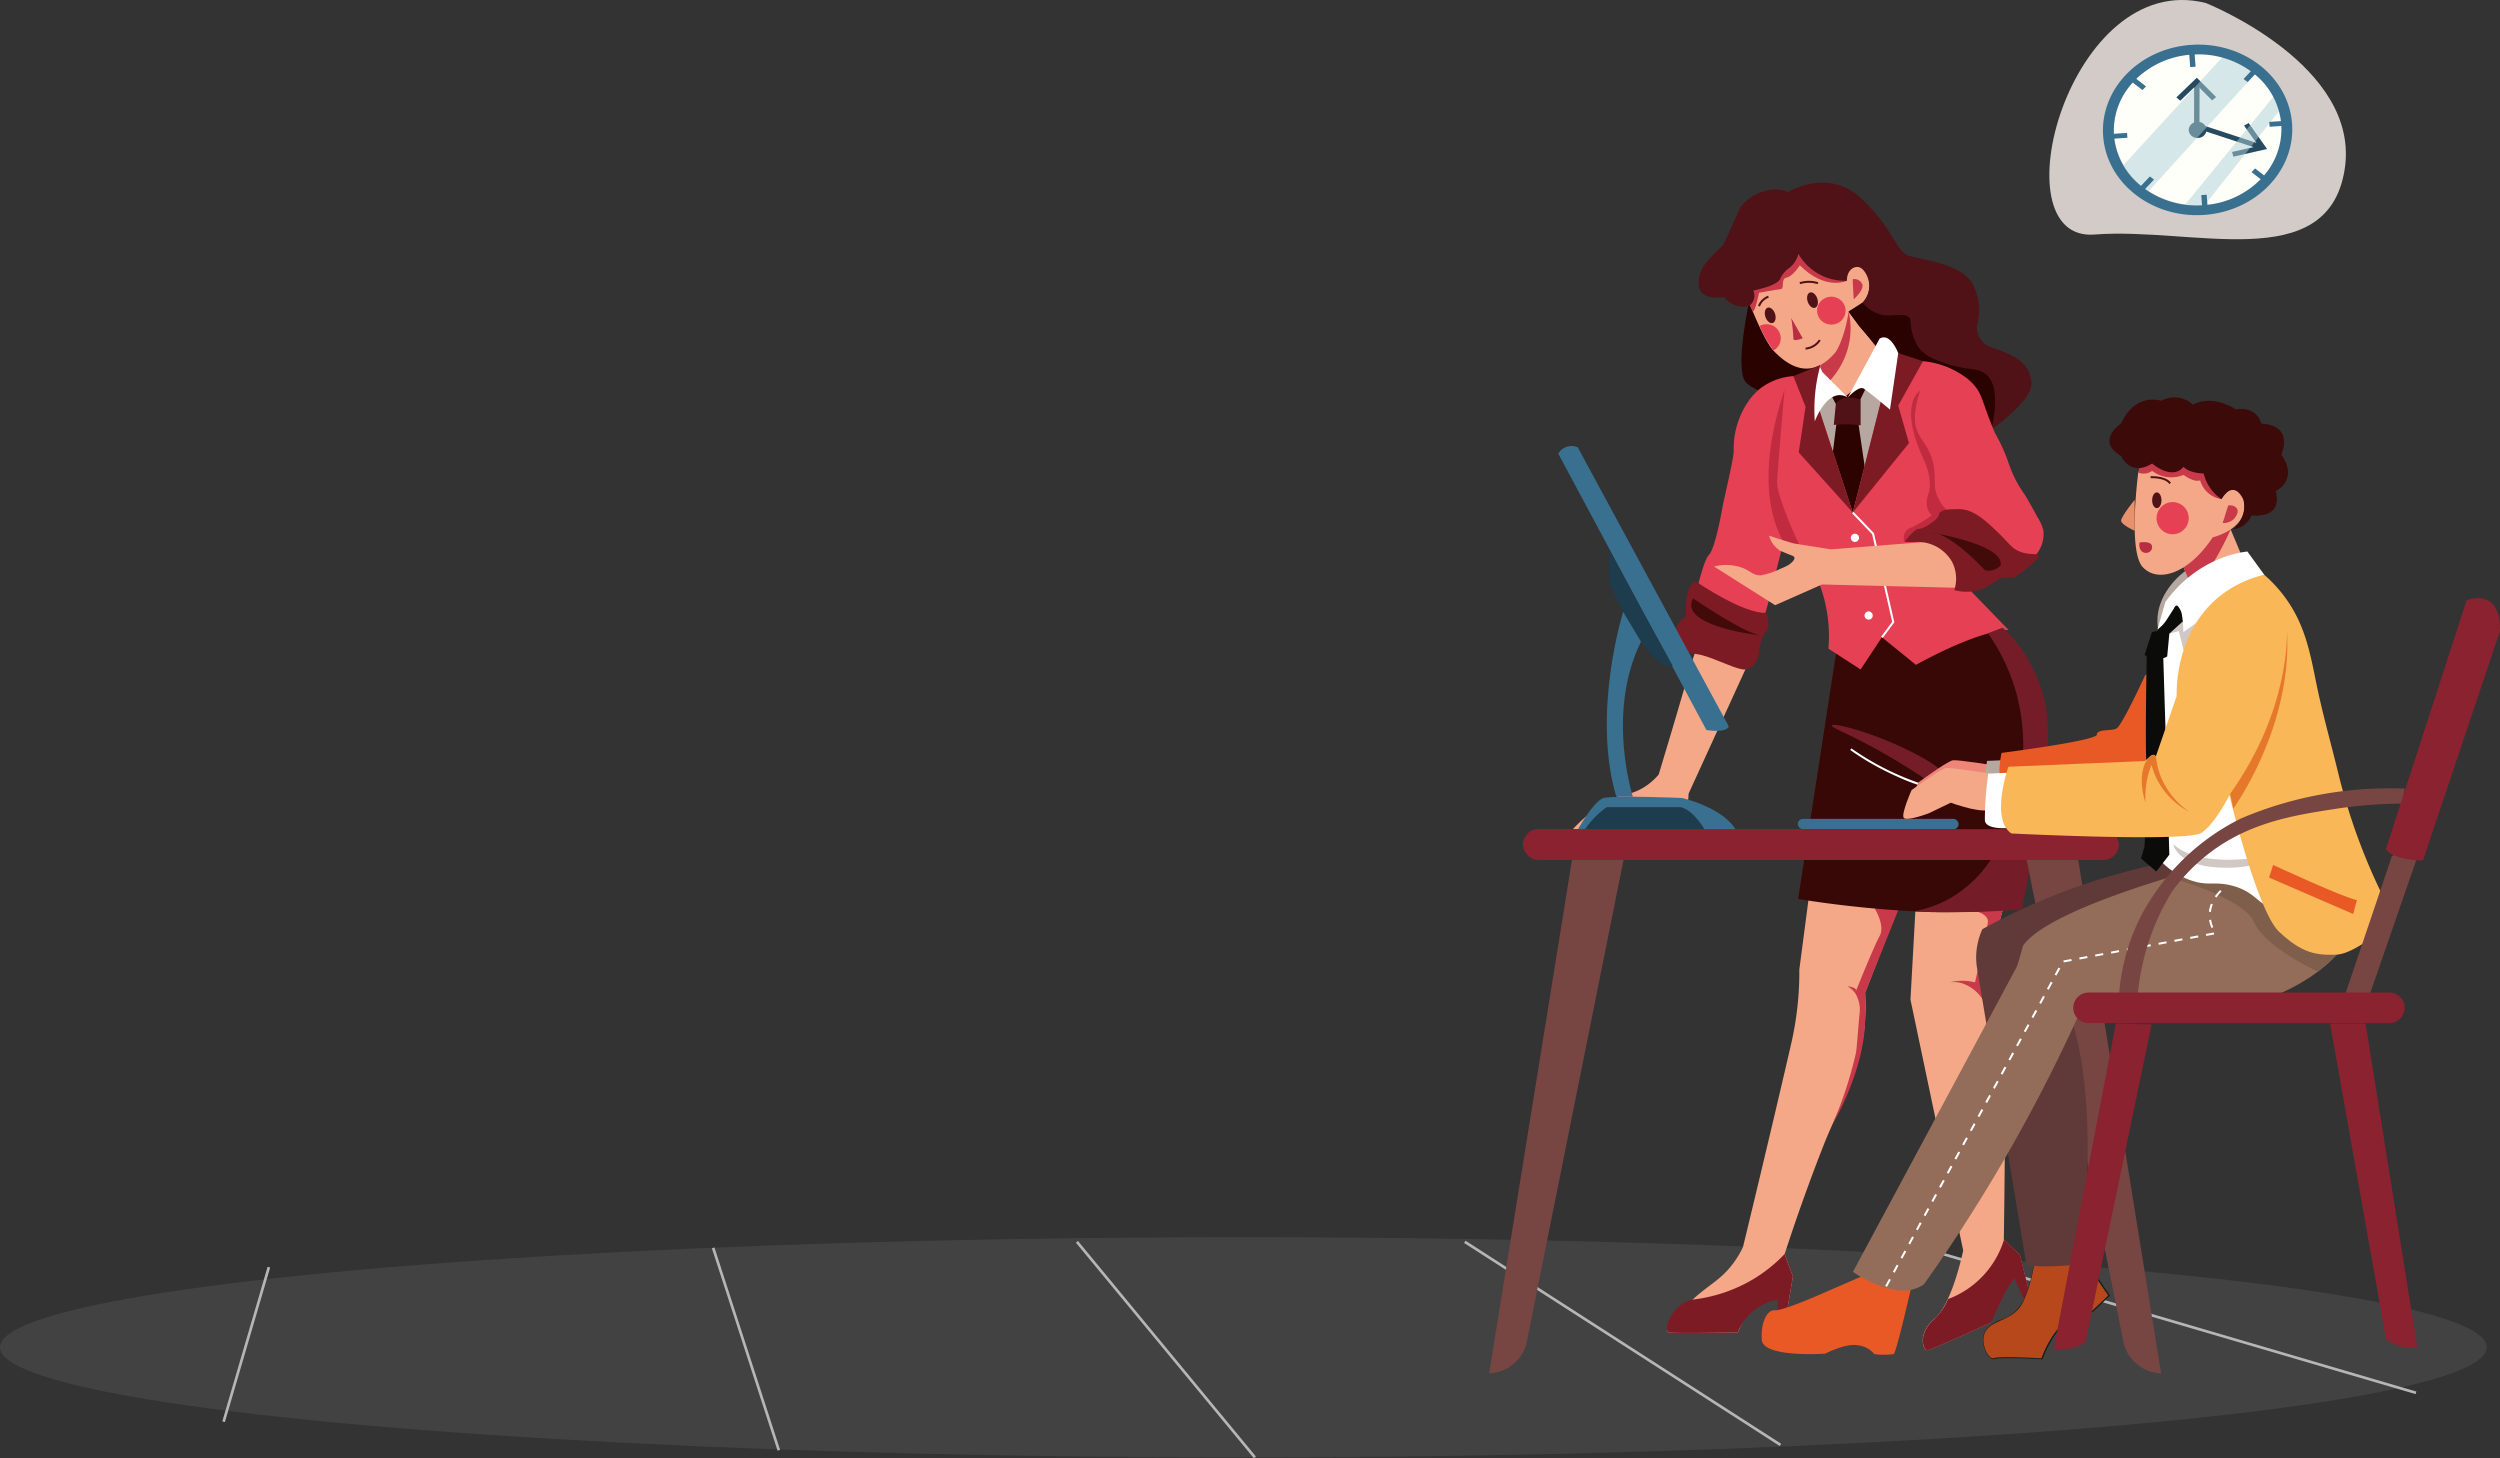 <svg xmlns="http://www.w3.org/2000/svg" width="390.923" height="228.029" viewBox="0 0 390.923 228.029"><rect x="0" y="0" width="390.923" height="228.029" fill="#333333" stroke="none"/><defs><style>.a{opacity:0.75;}.b{fill:#848484;opacity:0.26;}.c{fill:#b6b6b6;}.d{fill:#2a0200;}.e{fill:#f4a887;}.f{fill:#b6a8a1;}.g{fill:#c83949;}.h{fill:#380807;}.i{fill:#2d0300;}.j{fill:#501216;}.k{fill:#e64054;}.l{fill:#7d1b25;}.m{fill:#430a0a;}.n{fill:#c02b3f;}.o{fill:#741d28;}.p{fill:#fff;}.q{fill:#b92d43;}.r{fill:#397090;}.s{fill:#1d3c4e;}.t{fill:#8a2230;}.u{fill:#774642;}.v{fill:#e85926;}.w{fill:#ef8479;}.x{fill:#1d1e1c;}.y{fill:#b6481b;}.z{fill:#603a38;}.aa{fill:#936d59;}.ab{fill:#e7926d;}.ac{fill:#7f5e4c;}.ad{fill:#3b0a09;}.ae{opacity:0.63;}.af{fill:#0b0c0a;}.ag{fill:#f9b757;}.ah{fill:#e5782b;}.ai{fill:#d3cbc8;}.aj{fill:#fffffa;}.ak{fill:#264b61;}.al{opacity:0.5;}.am{fill:#abd0d6;}</style></defs><g transform="translate(3.923 -4353.938)"><g transform="translate(-5.133 4547.396)"><g class="a" transform="translate(1.21 0)"><ellipse class="b" cx="194.423" cy="17.219" rx="194.423" ry="17.219"/></g><g transform="translate(300.238 1.047)"><rect class="c" width="82.015" height="0.42" transform="translate(78.698 23.492) rotate(-163.649)"/></g><g transform="translate(230.148 0.544)"><rect class="c" width="58.693" height="0.42" transform="matrix(-0.841, -0.541, 0.541, -0.841, 49.358, 32.112)"/></g><g transform="translate(169.446 0.59)"><rect class="c" width="43.718" height="0.42" transform="translate(27.833 33.981) rotate(-129.542)"/></g><g transform="translate(112.526 1.605)"><rect class="c" width="33.273" height="0.42" transform="translate(10.268 31.779) rotate(-107.975)"/></g><g transform="translate(35.972 4.624)"><rect class="c" width="0.42" height="25.19" transform="translate(0.403 24.292) rotate(-163.67)"/></g></g><g transform="translate(102.433 -237.608)"><g transform="translate(53)"><g transform="translate(86.76 4620.108)"><g transform="translate(26.197 13.766)"><path class="d" d="M2671.871,978.556c-3.573,9.55-19.154,4.335-20.9,2.063s.738-13.312.738-13.312C2656.646,956.771,2675.445,969.006,2671.871,978.556Z" transform="translate(-2650.353 -963.251)"/></g><g transform="translate(14.587 92.44)"><path class="e" d="M2559.791,1789.123a15.4,15.4,0,0,0,1.39-2.347c3.9-16.1,6.64-27.887,7.467-31.491a50.624,50.624,0,0,0,1.177-7.4c.162-1.947.177-3.535.169-4.513q.726-5.533,1.452-11.067c.469-1.929,3.217-12.4,13.142-17.247a23.466,23.466,0,0,1,8.929-2.3L2580.283,1747a35.238,35.238,0,0,1,0,4.141c-.479,8.16-4,13.384-6.4,19.465-1.561,3.958-3.768,9.814-6.179,17.236.646,1.891,1.291,3.5,1.291,3.5l-1.485,8.765h-.9l.582-7.784c-3.185-.841-6.816,7.784-6.816,7.784s-10.036.2-10.756,0c-1.085-.3,1.255-2.71,3.044-4.5C2555.565,1792.695,2557.632,1792.125,2559.791,1789.123Z" transform="translate(-2549.338 -1712.764)"/></g><g transform="translate(52.621 92.834)"><path class="e" d="M2416.868,1726.7a9.1,9.1,0,0,1,1.361-4.415c3.695-5.915,13.684-5.889,17.463-5.718l-9.021,32.627a45.155,45.155,0,0,1,1.986,5.532c1.631,5.681,1.687,10.123,1.586,21.743-.045,5.262-.1,9.581-.145,12.484,1.3,1.3,2.494,2.368,2.494,2.368l1.934,7.805-.825.36-2.392-6.638c-3.224.576-3.3,9.12-3.3,9.12s-9.091,4.159-9.823,4.281-1.67-2.6,1.09-4.919,4.469-10.661,4.469-10.661l-8.245-39.233Q2416.183,1739.073,2416.868,1726.7Z" transform="translate(-2415.498 -1716.524)"/></g><g transform="translate(34.307 29.075)"><path class="f" d="M2642.8,1131.6l-9.3-21.333,15.625-1.176Z" transform="translate(-2633.502 -1109.091)"/></g><g transform="translate(38.444 20.152)"><path class="e" d="M2638.017,1024.091l6.973,8.922a7.579,7.579,0,0,0-5.071,1.964c-1,1-1.256,2.03-2.28,2.3-1.155.3-2.409-.6-3.285-1.406l-.828-3.381C2633.106,1024.788,2638.017,1024.091,2638.017,1024.091Z" transform="translate(-2633.502 -1024.091)"/></g><g transform="translate(58.767 111.56)"><path class="g" d="M2471.006,1908.413s1.854-8.135,2.005-9.387-1.825-1.717-1.825-1.717c1.65-4.891,4.3-.749,4.3-.749l-3.4,12.311c3.907,5.931,3.6,21.73,3.6,21.73-.261-8.031-1.076-14.122-2-16.789a9.843,9.843,0,0,0-1.586-2.884,6.054,6.054,0,0,0-3.469-2.469,4.759,4.759,0,0,0-1.58-.046A7.968,7.968,0,0,1,2471.006,1908.413Z" transform="translate(-2467.055 -1894.923)"/></g><g transform="translate(40.431 112.161)"><path class="g" d="M2629.44,1918.714a4.984,4.984,0,0,0-.6-3.409,3.647,3.647,0,0,0-1.288-1.176c1.085.158,1.372.431,1.4.653l-.14.347a.442.442,0,0,0,.14-.347c.589-1.458,2.875-7.079,3.661-8.492.907-1.627-.757-4.27-.757-4.27,2.566-3.087,3.757,0,3.757,0l-5.266,13.145v4.141c-.1,8.157-5.1,16.42-5.1,16.42a62.94,62.94,0,0,0,3.666-11.168C2628.994,1924.177,2629.143,1922.356,2629.44,1918.714Z" transform="translate(-2625.245 -1900.648)"/><path class="g" d="M2688.677,2035.645l.14-.347A.443.443,0,0,1,2688.677,2035.645Z" transform="translate(-2685.11 -2021.164)"/></g><g transform="translate(38.447 20.152)"><path class="g" d="M2701.618,1024.091a11.933,11.933,0,0,1,.011,5.243,12.373,12.373,0,0,1-3.721,6.335q-.394-1.7-.789-3.4S2696.634,1025.2,2701.618,1024.091Z" transform="translate(-2697.106 -1024.091)"/></g><g transform="translate(26.236 9.221)"><path class="e" d="M2685.357,925.7a3.928,3.928,0,0,1,.129-1.325c.194-.631,2.2-3.029,3.358,1.073s-3.035,5.428-3.035,5.428c-.71,4.544-2.066,6.375-2.066,6.375-4.068,4.8-7.813,1.7-9.685-.252s-4.972-10.54-4.972-10.54C2675.736,912.257,2685.357,925.7,2685.357,925.7Z" transform="translate(-2669.086 -919.944)"/></g><g transform="translate(26.449 9.341)"><path class="g" d="M2718.758,927.094s-3.337,1.618-7.371-2.425c0,0-1.088,1.746-2.069,1.923s-.252,1.737-.906,1.805-3.4.562-3.4.562-.559,2.876-.972,2.942l-1.522-3.139,8.424-7.673Z" transform="translate(-2702.519 -921.089)"/></g><g transform="translate(35.051 64.339)"><path class="h" d="M2429.454,1446.49c5.9-2.926,13.851-1.308,19.787,4.2a26.833,26.833,0,0,1,3.851,6.875c.827,2.191,2.242,6.843.6,18.94a112.211,112.211,0,0,1-3.937,17.833c-1.828.169-3.749.3-5.756.378,0,0-3.041.119-6.277.064a170.463,170.463,0,0,1-20.895-2.054q3.041-19.7,6.082-39.393A14.786,14.786,0,0,1,2429.454,1446.49Z" transform="translate(-2416.823 -1445.054)"/></g><g transform="translate(0 70.896)"><path class="e" d="M2860.418,1522.885a8.449,8.449,0,0,0,3.175-1,9.54,9.54,0,0,0,2.719-2.241c2.208-7.317,3.762-12.619,4.9-16.574.636-2.2,1.3-4.539,2.816-5,2.519-.763,5.483,4.242,5.914,4.985l-8.964,19.605a8.965,8.965,0,0,1-1.007,4.063,8.061,8.061,0,0,1-1.985,2.464q-.873-.17-1.767-.321a75.543,75.543,0,0,0-13.34-.659,24.551,24.551,0,0,1,4.346-3.72A20.8,20.8,0,0,1,2860.418,1522.885Z" transform="translate(-2853.058 -1497.997)"/></g><g transform="translate(40.247 36.769)"><path class="i" d="M2679.858,1183.473l1.005,6.866-1.909,6.866-3.358-7.574.777-6.159C2677.021,1181.038,2679.858,1183.473,2679.858,1183.473Z" transform="translate(-2675.596 -1182.391)"/></g><g transform="translate(19.521)"><path class="j" d="M2431.292,841.787s1.336-2.83,2.368-5.255,5.283-4.215,7.712-2.945c0,0,6.254-3.927,11.476.982s5.344,8.373,7.591,9.008,8.683,1.328,10.019,4.793a8.767,8.767,0,0,1,.486,6.063,3.33,3.33,0,0,0,2.551,3.523c5.66,1.85,5.52,3.79,5.876,4.831.443,1.294-.3,3.588-6.18,7.936a60.477,60.477,0,0,1-11.444-7.162,59.515,59.515,0,0,1-10.763-11.117l.043-.262a4.5,4.5,0,0,0,2.41-1.805,3.8,3.8,0,0,0,.635-2.583c-.15-1.043-.873-2.495-1.828-2.513-.854-.016-1.673.8-1.642,2.166a8.423,8.423,0,0,1-7.59-4.215,4.029,4.029,0,0,1-1.367,2.166,4.2,4.2,0,0,0-1.033.968,3.749,3.749,0,0,0-.431.757c-.235.519-1.158,1.192-4.219,1.851a1.981,1.981,0,0,1,.138,1.155,2.021,2.021,0,0,1-.632,1.121,3,3,0,0,1-1.082.264,3.861,3.861,0,0,1-2.973-1.525s-3.7.693-3.947-1.732S2428.378,844.617,2431.292,841.787Z" transform="translate(-2427.436 -832.1)"/></g><g transform="translate(42.96 18.759)"><path class="d" d="M2487.3,1012.8c1.5.145,3.318-.372,3.95.368.206.242.136.435.205,1.089a8.434,8.434,0,0,0,1.171,3.5,5.7,5.7,0,0,0,2.833,2c4.278,1.857,6.2,1.042,7.706,2.219,1.21.944,2.135,3.153.9,8.7l-10.7-5.008-5.353-5.84-4.646-5.362-1.622-2.26,2.171-1.393A5.632,5.632,0,0,0,2487.3,1012.8Z" transform="translate(-2481.754 -1010.819)"/></g><g transform="translate(18.392 27.915)"><path class="k" d="M2414.334,1120.3s1.647-7.1,1.647-8.047c0-.35,0-.373.006-.686a12.942,12.942,0,0,1,2.266-7.2,9.208,9.208,0,0,1,2.024-2.152,9.514,9.514,0,0,1,5.034-1.828l4.136,5.531,5.161,15.8,4.376-17.289,1.951-5.22,4.649-1.159a13.317,13.317,0,0,1,6.47,2.383,8.161,8.161,0,0,1,1.678,1.545c.9,1.117,1.072,2,2,4.51.24.644.605,1.6,1.091,2.765a27.115,27.115,0,0,1,1.331,2.631c.794,1.808.926,2.643,1.646,4.165a18.469,18.469,0,0,0,1.743,2.935c.451.762,1.108,1.9,1.867,3.319a7.714,7.714,0,0,1,.99,2.165,5.013,5.013,0,0,1-2.2,4.787c-1.11.7-1.9.446-4.483.73a29.788,29.788,0,0,0-4.795.928q.11,1.577.22,3.154l5.834,6.017c-5.036.095-14.491,5.451-14.491,5.451l-5.324-4.315-3.332,5.034L2430.8,1143a23.425,23.425,0,0,0-.668-7.776,24.2,24.2,0,0,0-5.928-10.555l-2.493,9.762a32.765,32.765,0,0,1-1.36,4.659c-.281.752-.579,1.462-.883,2.128-6.3,1.231-10.072-3.768-10.072-3.768s1.646-8.066,2.712-9.108S2414.334,1120.3,2414.334,1120.3Z" transform="translate(-2409.395 -1098.048)"/></g><g transform="translate(43.605 26.653)"><path class="l" d="M2593.589,1093.664l2.726-7.641,3.874,1.262-3.874,6.943,1.679,5.87-8.781,10.855,4.3-17Z" transform="translate(-2589.213 -1086.023)"/></g><g transform="translate(15.816 62.421)"><path class="l" d="M2821.054,1431.089c-.183-2.083.819-4.842,1.77-4.222,0,0,7.326,4.994,10.828,4.75,0,0,.712,2.433,0,2.893s-1.211,2.922-1.211,3.49-.857,2.746-2.571,2.462-5.007-2.083-7.045-2.367-4.01-1.326-3.324-3.787S2821.237,1433.172,2821.054,1431.089Z" transform="translate(-2819.361 -1426.778)"/></g><g transform="translate(34.307 28.548)"><path class="l" d="M2697.945,1104.072l-.025,7.235.082.249,5.08,15.552-8.458-9.4,1.07-7.132-1.91-4.8Z" transform="translate(-2693.783 -1104.072)"/></g><g transform="translate(18.342 65.006)"><path class="m" d="M2828.987,1506.621c.176.021.275.032.275.032A2.2,2.2,0,0,1,2828.987,1506.621Z" transform="translate(-2818.191 -1500.825)"/><path class="m" d="M2842.4,1457.2c-1.872-.226-12.674-1.718-10.511-5.8C2831.89,1451.409,2839.678,1456.738,2842.4,1457.2Z" transform="translate(-2831.606 -1451.409)"/></g><g transform="translate(51.574 32.554)"><path class="n" d="M2535.614,1163.637a18.781,18.781,0,0,0,3.25-1.956s-1.356-.884-.542-3.346-.846-5.585-.846-5.585c-3.907-8.615-.452-10.509-.452-10.509-1.937,5.964,0,6.816,1.259,9.183s.969,4.544,1.065,6.059a6.894,6.894,0,0,0,1.681,3.257l2.193,2.9-8.62,2.232A1.652,1.652,0,0,1,2535.614,1163.637Z" transform="translate(-2534.467 -1142.242)"/></g><g transform="translate(30.424 32.386)"><path class="n" d="M2774.079,1154.927c-.129,2.4,3.552,10.161,3.552,10.161l-.492,1.971s-8.483-6.618-1.9-26.416C2775.241,1140.643,2774.208,1152.528,2774.079,1154.927Z" transform="translate(-2772.737 -1140.643)"/></g><g transform="translate(40.315 84.786)"><path class="o" d="M2528.917,1644.651a21.255,21.255,0,0,1,6.541,5.243c.577.7,2.194,2.671,1.845,3.041-.57.6-5.523-3.955-14.233-8.861-5.189-2.923-7.863-3.8-7.735-4.136C2515.543,1639.4,2522.619,1641.249,2528.917,1644.651Z" transform="translate(-2515.331 -1639.845)"/></g><g transform="translate(53.138 69.595)"><path class="o" d="M2414.9,1531.649a26.708,26.708,0,0,0,4.533-11.537,31.427,31.427,0,0,0-.409-14.85,30.632,30.632,0,0,0-4.4-9.266q1.2-.487,2.294-.869c.137.116.274.234.41.355a23.129,23.129,0,0,1,3.772,4.958,26.294,26.294,0,0,1,1.964,4.585c1.72,5.581.666,12.644.1,16.277-1.047,6.66-2.176,12.653-3.268,17.891-4.466.338-9.169.487-14.086.379q-1.408-.031-2.788-.088a18.357,18.357,0,0,0,5.444-1.922A18.986,18.986,0,0,0,2414.9,1531.649Z" transform="translate(-2403.012 -1495.127)"/></g><g transform="translate(54.571 165.269)"><path class="l" d="M2428.167,2418.978a9.085,9.085,0,0,0,2.068-3.074,14.43,14.43,0,0,0,8.758-9.3c1.3,1.3,2.494,2.369,2.494,2.369l1.934,7.805-.826.359-1.956-4.488c-.247.318-.65.856-1.1,1.553-.339.53-3.016,6.274-2.643,5.417,0,0-9.091,4.159-9.823,4.281S2425.407,2421.3,2428.167,2418.978Z" transform="translate(-2426.312 -2406.6)"/></g><g transform="translate(14.531 167.52)"><path class="l" d="M2785.826,2435.586a4.467,4.467,0,0,1,1.173-.405,23.856,23.856,0,0,0,9.374-3.131,23.112,23.112,0,0,0,5.021-4.005c.646,1.891,1.292,3.5,1.292,3.5l-1.485,8.764h-.9q-.007-2.554-.014-5.107a8.355,8.355,0,0,0-3.967,1.885,8.062,8.062,0,0,0-2.254,3.221s-10.036.2-10.756,0a.415.415,0,0,1-.153-.093C2782.5,2439.6,2783.671,2436.691,2785.826,2435.586Z" transform="translate(-2782.973 -2428.045)"/></g><g transform="translate(39.058 31.085)"><path class="i" d="M2681.1,1128.573l.71.947-1.354,2.757-3.23-.512-1.9-3.521,3.525,2.25Z" transform="translate(-2675.33 -1128.245)"/></g><g transform="translate(43.294 54.894)"><path class="p" d="M2684.853,1355.072a.644.644,0,1,1-.659.644A.651.651,0,0,1,2684.853,1355.072Z" transform="translate(-2684.194 -1355.072)"/></g><g transform="translate(44.395 61.133)"><ellipse class="p" cx="0.659" cy="0.644" rx="0.659" ry="0.644" transform="translate(0)"/></g><g transform="translate(45.434 67.041)"><path class="p" d="M2664.467,1470.8a.644.644,0,1,1-.659.644A.651.651,0,0,1,2664.467,1470.8Z" transform="translate(-2663.808 -1470.798)"/></g><g transform="translate(42.83 24.188)"><path class="p" d="M2634,1065l-1.291,8.836s-3.293-2.777-4.1-3.282-2.486,1.388-2.486,1.388l4.972-9.215C2632.77,1061.721,2634,1065,2634,1065Z" transform="translate(-2626.12 -1062.538)"/></g><g transform="translate(37.6 28.797)"><path class="p" d="M2702.035,1106.449l.371.813,3.99,3.985c-3.163-1.83-5.165,3.724-5.165,3.724a26.179,26.179,0,0,1,.387-6.69C2701.739,1107.642,2701.88,1107.031,2702.035,1106.449Z" transform="translate(-2701.166 -1106.449)"/></g><g transform="translate(40.635 33.614)"><path class="j" d="M2686.289,1152.637q0,2.019,0,4.039a17.482,17.482,0,0,0-2.635-.158c-.556.009-1.079.043-1.562.094l.323-3.282C2683.452,1151.627,2686.289,1152.637,2686.289,1152.637Z" transform="translate(-2682.096 -1152.34)"/></g><g transform="translate(43.492 51.474)"><path class="p" d="M2635.306,1325.835l3.189,13.93-1.812,2.432-.253-.188,1.725-2.316-3.138-13.7-3.134-3.28.228-.218Z" transform="translate(-2631.885 -1322.492)"/></g><g transform="translate(21.908 55.193)"><path class="e" d="M2802.161,1407.509l-.122.046Z" transform="translate(-2791.827 -1402.304)"/><path class="e" d="M2476.53,1362.987c1.249.51,1.616,1.158,2.758,1.151a10.8,10.8,0,0,0,3.072-1.01,10.44,10.44,0,0,0,1.214-.563c.313-.174,1.138-.792,1.014-1.233-.066-.235-.36-.261-1.554-.763-.31-.131-.563-.244-.734-.321a4.053,4.053,0,0,1-1.031-.983,3.959,3.959,0,0,1-.637-1.342c1.586.55,2.911.951,3.866,1.223l5.826.924,15.921-1.251c6.176.1,10.431,1.47,10.74,3.414.056.35.151,1.774-3.265,3.934l-24.812-.606-7.331,3.242-9.55-6.05A7.436,7.436,0,0,1,2476.53,1362.987Z" transform="translate(-2472.026 -1357.923)"/></g><g transform="translate(51.708 51.052)"><path class="l" d="M2418.7,1321.559c.775,0,3-1.45,3.1-2.145.14-1.008,1.921-.923,3.087-.941,2.307-.035,4.175,1.737,6.17,3.631,1.792,1.7,2.144,2.6,3.7,3.106,1.474.477,2.554.122,2.718.576,0,0,.17.469-3.765,3.347l-2.16.095-1.369.848a6.7,6.7,0,0,1-1.9.983,7.072,7.072,0,0,1-4.038.072,5.838,5.838,0,0,0-.357-4.423,6.219,6.219,0,0,0-5.637-3.106h-1.779S2417.922,1321.559,2418.7,1321.559Z" transform="translate(-2416.469 -1318.472)"/></g><g transform="translate(55.951 54.739)"><path class="m" d="M2483.155,1360.135a2.555,2.555,0,0,1-2.453.757s-4.353-4.743-7.384-5.7C2476.028,1355.712,2483.688,1357.43,2483.155,1360.135Z" transform="translate(-2472.386 -1355.023)"/><path class="m" d="M2568.221,1353.76c-.578-.111-.932-.168-.932-.168A3.277,3.277,0,0,1,2568.221,1353.76Z" transform="translate(-2567.29 -1353.592)"/></g><g transform="translate(43.605 15.065)"><path class="g" d="M2680.645,976.273c.642.85-1.247,2.515-1.247,2.515l-.146-2.515v-.629A1.344,1.344,0,0,1,2680.645,976.273Z" transform="translate(-2679.253 -975.618)"/></g><g transform="translate(36.454 17.148)"><path class="j" d="M2746.2,995.487c.416-.13.928.3,1.143.963s.052,1.3-.364,1.433-.928-.3-1.143-.963S2745.783,995.616,2746.2,995.487Z" transform="translate(-2745.741 -995.464)"/></g><g transform="translate(29.843 19.523)"><path class="j" d="M2809.18,1018.117c.417-.13.928.3,1.143.963s.052,1.3-.365,1.433-.928-.3-1.143-.963S2808.764,1018.247,2809.18,1018.117Z" transform="translate(-2808.721 -1018.094)"/></g><g transform="translate(33.967 21.155)"><path class="q" d="M2770.148,1036.823s-1.548.629-1.472,0a23.437,23.437,0,0,0-.342-3.18Z" transform="translate(-2768.335 -1033.643)"/></g><g transform="translate(36.214 24.521)"><path class="j" d="M2743.849,1065.71l.253.187a3.089,3.089,0,0,1-2.347,1.391h-.01l.007-.315A2.789,2.789,0,0,0,2743.849,1065.71Z" transform="translate(-2741.745 -1065.71)"/></g><g transform="translate(35.27 15.335)"><path class="j" d="M2748.022,978.435l-.124.289a4.659,4.659,0,0,0-2.732.005l-.095-.3A4.89,4.89,0,0,1,2748.022,978.435Z" transform="translate(-2745.071 -978.191)"/></g><g transform="translate(28.794 17.68)"><path class="j" d="M2820.4,1000.533l.111.295a2.4,2.4,0,0,0-1.018.728,2.269,2.269,0,0,0-.371.662l-.3-.106a2.577,2.577,0,0,1,.422-.754A2.715,2.715,0,0,1,2820.4,1000.533Z" transform="translate(-2818.83 -1000.533)"/></g><g transform="translate(38.013 17.827)"><ellipse class="k" cx="2.234" cy="2.187" rx="2.234" ry="2.187" transform="translate(0)"/></g><g transform="translate(29.042 22.14)"><path class="k" d="M2804.387,1045.211a2.179,2.179,0,0,1-1.146,1.91,19.465,19.465,0,0,1-2.154-3.832,2.263,2.263,0,0,1,1.066-.265A2.211,2.211,0,0,1,2804.387,1045.211Z" transform="translate(-2801.087 -1043.024)"/></g><g transform="translate(43.2 88.457)"><path class="p" d="M2488.5,1678.819c3.838,1.738,9.637,3.649,15.463,2.888l.041.312a21.192,21.192,0,0,1-2.743.174,32.236,32.236,0,0,1-12.9-3.091,42.091,42.091,0,0,1-7.068-4.034l.188-.252A41.745,41.745,0,0,0,2488.5,1678.819Z" transform="translate(-2481.298 -1674.817)"/></g></g><g transform="translate(121.772 4719.588)"><rect class="r" width="25.139" height="1.622" rx="0.811" transform="translate(0 0)"/></g><g transform="translate(84.317 4661.291)"><g transform="translate(2.05 54.84)"><path class="r" d="M2886.162,1747.1c1.835-.439,12.2,0,12.2,0s8.311,1.851,9.067,6.717h-26.337S2884.327,1747.541,2886.162,1747.1Z" transform="translate(-2881.089 -1746.907)"/></g><g transform="translate(0 0)"><path class="r" d="M2900.582,1224.659,2924.2,1268.3c-.468,1.1-3.508.551-3.508.551l-23.153-43.2A2.376,2.376,0,0,1,2900.582,1224.659Z" transform="translate(-2897.542 -1224.451)"/></g><g transform="translate(7.963 16.327)"><path class="s" d="M2981.131,1385.1v-5.108l9.924,18.031C2987.21,1399.195,2981.131,1385.1,2981.131,1385.1Z" transform="translate(-2981.131 -1379.995)"/></g><g transform="translate(7.58 25.932)"><path class="r" d="M3033.747,1476.161c-5.5,11.14-1.267,24.249-1.267,24.249h-2.591c-3.886-13.153,1.075-28.908,1.075-28.908Z" transform="translate(-3028.403 -1471.5)"/></g><g transform="translate(3.13 56.461)"><path class="s" d="M2928.729,1762.352h11.525c2.7.658,4.749,5.291,4.749,5.291h-20.724A13.6,13.6,0,0,1,2928.729,1762.352Z" transform="translate(-2924.279 -1762.352)"/></g></g><g transform="translate(73.502 4721.201)"><g transform="translate(5.271 0)"><rect class="t" width="93.2" height="4.823" rx="2.412"/></g><g transform="translate(0 4.823)"><path class="u" d="M3246.879,1841.149l-15.073,75.055a6.225,6.225,0,0,1-5.939,5.211h0l12.952-80.266Z" transform="translate(-3225.867 -1841.149)"/></g><g transform="translate(84.057 4.823)"><path class="u" d="M2446.078,1921.415h0a6.226,6.226,0,0,1-5.94-5.211l-15.072-75.055h8.06Z" transform="translate(-2425.066 -1841.149)"/></g></g></g><g transform="translate(169.116 4653.705)"><g transform="translate(0 0)"><g transform="translate(0 136.31)"><path class="v" d="M2542.523,2457.2c1.094.1,5.978-1.994,5.978-1.994l7.437-3.224c2.639-3.523,7.886,1.828,7.886,1.828s-2.274,9.969-2.695,10.242a11.14,11.14,0,0,1-3.031,0,3.809,3.809,0,0,0-2.526-1.37c-1.937-.4-5.136,1.3-5.136,1.3s-9.767.7-9.935-2.193S2541.429,2457.1,2542.523,2457.2Z" transform="translate(-2540.486 -2450.781)"/></g><g transform="translate(61.882 27.149)"><path class="f" d="M2072.345,1410.818l6.72,1.4-8.275,2.391-2.662,5.311C2067.192,1414.394,2072.345,1410.818,2072.345,1410.818Z" transform="translate(-2068.014 -1410.818)"/></g><g transform="translate(23.214 56.715)"><path class="w" d="M2407.5,1692.5c.86-.1,6.669.841,6.669.841,1.3.2,1.861,3.611.991,5.225s-6.941-.646-6.941-.646l-3.384,1.634s-3.682,1.41-4,.684,1.251-4.277,1.251-4.277S2406.642,1692.6,2407.5,1692.5Z" transform="translate(-2400.791 -1692.491)"/></g><g transform="translate(34.937 56.734)"><path class="f" d="M2373.331,1692.673c3.308.07,3.826,4.909,3.826,4.909l-5.593,2.207c-1.144-1.264-.31-7.029-.31-7.029Z" transform="translate(-2370.96 -1692.673)"/></g><g transform="translate(37.164 42.783)"><path class="v" d="M2106.738,1569.7c.066-.953,2.246-.517,3.09-.975s4.471-8.319,4.471-8.319c3.526-2.787,10.149,4.218,10.493,7.092s-12.646,12.113-12.646,12.113l-19.1.805s-1.474-4.268-1.545-5.063a15.321,15.321,0,0,1,.344-2.807S2106.672,1570.651,2106.738,1569.7Z" transform="translate(-2091.494 -1559.76)"/></g><g transform="translate(34.619 130.737)"><path class="p" d="M2252.094,2409.667a21.017,21.017,0,0,0,1.605-5.7c.76-3.41,5.057-4.556,5.057-4.556l6.512,9.5-2.564,2.44a10.841,10.841,0,0,0-3.825,1.515c-2.468,1.4-4.072,5.87-4.072,5.87s-6.539-.39-7.4-.029-2.467-2.774-1.11-4.463S2250.737,2412.8,2252.094,2409.667Z" transform="translate(-2245.613 -2399.235)"/><path class="x" d="M2246.631,2411.14a5.888,5.888,0,0,0,3.517-3.079,21.037,21.037,0,0,0,1.593-5.648l0-.019a5.882,5.882,0,0,1,2.885-3.657,9.616,9.616,0,0,1,2.285-1.017l.108-.029,6.651,9.7-2.661,2.533-.04.037-.054,0a10.9,10.9,0,0,0-3.762,1.5c-2.387,1.351-3.985,5.741-4,5.786l-.04.112-.117-.007c-1.809-.108-6.652-.326-7.333-.041-.319.133-.708-.062-1.066-.538a4.27,4.27,0,0,1-.758-1.959,2.916,2.916,0,0,1,.529-2.209A5.81,5.81,0,0,1,2246.631,2411.14Zm-1.78,5.447c.257.341.522.509.693.437a8.841,8.841,0,0,1,2.251-.167c1.921,0,4.423.137,5.106.177.271-.718,1.8-4.541,4.1-5.843a11.511,11.511,0,0,1,3.832-1.528l2.428-2.311-6.371-9.3c-.657.2-4.167,1.423-4.837,4.4a21.482,21.482,0,0,1-1.617,5.732,6.221,6.221,0,0,1-3.676,3.24,5.6,5.6,0,0,0-2.145,1.38C2243.736,2413.9,2244.187,2415.706,2244.85,2416.587Z" transform="translate(-2243.811 -2397.692)"/></g><g transform="translate(34.676 130.918)"><path class="y" d="M2253.045,2409.667a21.021,21.021,0,0,0,1.605-5.7c.76-3.41,5.058-4.556,5.058-4.556l6.512,9.5-2.564,2.44a10.839,10.839,0,0,0-3.825,1.515c-2.468,1.4-4.072,5.87-4.072,5.87s-6.539-.39-7.4-.029-2.468-2.774-1.111-4.463S2251.688,2412.8,2253.045,2409.667Z" transform="translate(-2246.722 -2399.416)"/></g><g transform="translate(33.55 72.367)"><path class="z" d="M1986.56,1852.374a99.242,99.242,0,0,1,30.233-10.717c11.451-1.221,16.844,18.88,16.844,18.88l-34.052,3.443c5.252,12.239,2.95,34.185,2.95,34.185l1.524,5.1c-.533,1.281-3.181,1.69-5.7,1.778a25.5,25.5,0,0,1-4.9-.144c-4.224-25.41-7.282-43.881-7.7-46.26a10.435,10.435,0,0,1-.144-2.532A10.925,10.925,0,0,1,1986.56,1852.374Z" transform="translate(-1985.603 -1841.603)"/></g><g transform="translate(14.276 72.711)"><path class="aa" d="M1907.546,1857.935c4.013-6.064,29.124-12.507,29.124-12.507,12.649-2.252,21.831,2.8,22.547,7.674.587,4-4.337,9.119-11.432,12.235l-30.663,1.478a253.552,253.552,0,0,1-14,27.055c-3.656,6.134-7.373,11.782-11.04,16.952-4.2,3.042-11.112-1.942-11.112-1.942s25.379-47.224,25.606-47.683S1907.546,1857.935,1907.546,1857.935Z" transform="translate(-1880.975 -1844.876)"/></g><g transform="translate(65.967 20.269)"><path class="e" d="M2043.159,1345.623l2.982,7.092c-.144,2.266-7.484,5.753-7.484,5.753l-2.865-6.914C2037.03,1343.094,2043.159,1345.623,2043.159,1345.623Z" transform="translate(-2035.793 -1345.269)"/></g><g transform="translate(65.967 20.325)"><path class="g" d="M2071.566,1346.1s-3.438,8.074-6.2,8.742l-1.164-2.81S2064.477,1344.2,2071.566,1346.1Z" transform="translate(-2064.2 -1345.803)"/></g><g transform="translate(58.326 3.265)"><path class="e" d="M2057.04,1189.215l.548,6.686a6.856,6.856,0,0,1,1.095-1.34c.411-.281,2.464-.844,2.464,2.646s-4.928,4.676-4.928,4.676c-3.833,5.775-8.624,7.168-10.951,4.635s-.685-14.771-.685-14.771C2051.016,1174.3,2057.04,1189.215,2057.04,1189.215Z" transform="translate(-2044.02 -1183.279)"/></g><g transform="translate(56.203 15.989)"><path class="ab" d="M2209.3,1309.353s-2.123-.95-2.123-1.583,2.123-3.271,2.123-3.271Z" transform="translate(-2207.179 -1304.5)"/></g><g transform="translate(63.746 73.096)"><path class="ac" d="M1907.85,1856.214l1.944,4.034-5.6,4.986s-8.242-3.792-9.942-7.717-13.276-7.041-13.276-7.041l5.563-1.93Z" transform="translate(-1880.975 -1848.545)"/></g><g transform="translate(22.137 57.93)"><path class="e" d="M2417.756,1704.073c.86-.1,6.669.841,6.669.841,1.3.2,1.861,3.611.991,5.226s-6.941-.646-6.941-.646l-3.384,1.634s-3.682,1.41-4,.684,1.251-4.277,1.251-4.277S2416.9,1704.174,2417.756,1704.073Z" transform="translate(-2411.046 -1704.066)"/></g><g transform="translate(58.889 7.587)"><path class="g" d="M2080.736,1224.451s2.456,2,2.493,2.108,1.322,2.219,1.322,2.219l-.748,3.974a4.094,4.094,0,0,1-3.332-2.942s-.806.447-2.594-.847a4.972,4.972,0,0,1-4.911-.629,2.225,2.225,0,0,1-2.167.264l.795-2.076Z" transform="translate(-2070.8 -1224.451)"/></g><g transform="translate(54.38)"><path class="ad" d="M1980.586,1156.237c2.267-4.959,6.26-3.552,6.26-3.552a4.284,4.284,0,0,1,4.965.6c3.239-1.688,6.692.739,6.692.739,3.454-.527,3.994,2.216,3.994,2.216,5.289.316,3.13,4.853,3.13,4.853,2.807,4.009-.864,5.7-.864,5.7,1.188,4.537-3.778,3.8-3.778,3.8a3.608,3.608,0,0,1-1.8,1.895,3.374,3.374,0,0,1-1.162.283,4.7,4.7,0,0,0,1.75-2.756,4.362,4.362,0,0,0-.046-1.849c-1.687-3.411-3.455-.1-3.455-.1a6.825,6.825,0,0,1-2.773-4.013c-2.452-.094-3.153-1.055-3.153-1.055-1.785,2.216-4.907-.508-4.907-.508-3.454,2.13-4.857-1.18-4.857-1.18C1976.484,1158.875,1980.586,1156.237,1980.586,1156.237Z" transform="translate(-1978.763 -1152.17)"/></g><g transform="translate(34.863 58.631)"><path class="p" d="M2364,1710.743c6.052,1.252-.084,8.6-.084,8.6s-4.5.646-4.718-1.093a50.209,50.209,0,0,1,.541-7.328Z" transform="translate(-2359.162 -1710.743)"/></g><g transform="translate(61.437 29.11)"><path class="p" d="M1934.686,1438.947c4.616-10.872,16.9-9.386,16.9-9.386l8.275,43.188c-5.24,7.059-6.769,7.218-6.769,7.218-2.433.253-2.732-2.42-7.07-3.355-2.445-.527-3.313.114-5.718-.627a11.944,11.944,0,0,1-4.68-2.8c-.64-10.752-1.038-18.96-1.194-22.911-.058-1.473-.172-3.868-.022-7C1934.521,1440.888,1934.686,1438.947,1934.686,1438.947Z" transform="translate(-1934.333 -1429.493)"/></g><g class="ae" transform="translate(63.746 29.353)"><path class="f" d="M2069.468,1431.825c.227.109,4.319,1.012,4.319,1.012l-.4,5.166L2066.42,1442l-.73-3.019-1.49.4c.336-3.564,3.136-6.993,3.136-6.993A9.963,9.963,0,0,1,2069.468,1431.825Z" transform="translate(-2064.2 -1431.813)"/></g><g transform="translate(59.32 38.557)"><path class="af" d="M2156.39,1538.016c-.237-1.717.029-16.664.029-16.664.046-1.2.969-1.93,1.586-1.845a1.73,1.73,0,0,1,1.011,2.181l.945,30.742-2.038,2.638-2.388-2.053q.271-.925.54-1.851S2156.627,1539.733,2156.39,1538.016Z" transform="translate(-2155.535 -1519.5)"/></g><g transform="translate(61.709 30.96)"><path class="af" d="M2129.037,1447.122s3.175,2.738.263,4.195l-1.942,1.761s-1.474,1.454-1.864.891a1.354,1.354,0,0,1,0-1.288Z" transform="translate(-2125.32 -1447.122)"/></g><g transform="translate(59.861 36.518)"><path class="af" d="M2159.421,1500.474l-.336,3.564c-.959.8-3.55-.188-3.55-.188l1.151-3.564C2157.742,1499.724,2159.421,1500.474,2159.421,1500.474Z" transform="translate(-2155.535 -1500.078)"/></g><g class="ae" transform="translate(64.37 69.834)"><path class="f" d="M2021.967,1819.3s-1.258,2.185-7.916,1.829-7.052-3.657-7.052-3.657C2011.317,1821.551,2021.967,1819.3,2021.967,1819.3Z" transform="translate(-2007 -1817.471)"/></g><g transform="translate(61.895 24.077)"><path class="p" d="M2025.041,1382.241a17.738,17.738,0,0,1,3.132-.69l2.643,3.638-12.648,8.961a20.679,20.679,0,0,0-.232-2.751,2.757,2.757,0,0,0-.462-1.08c-.158-.235-.262-.315-.367-.313-.206,0-.355.316-.418.444,0,0-.046.095-1.2,1.876a5.11,5.11,0,0,1-1.367,1.4l1.223-4.255A19.523,19.523,0,0,1,2025.041,1382.241Z" transform="translate(-2014.122 -1381.551)"/></g><g transform="translate(37.43 27.715)"><path class="ag" d="M1842.344,1445.335l.727-.664c.727-.664.97-.041.97-.041l3.256-9.45c-.025-1.372-.047-10.349,6.955-15.782a17.671,17.671,0,0,1,6.745-3.186,22.265,22.265,0,0,1,2.525,2.6c3.825,4.647,4.619,9.534,5.65,14.55.972,4.73,2.309,9.38,3.443,14.075a93.976,93.976,0,0,0,8.775,22.582s-5.81,5.455-9.117,5.594-5.489-.332-8.944-3.566-7.784-21.357-7.784-21.357-2.182,4.422-4.386,5.888-29.707.09-29.707.09c-3.342-2.288-.46-10.436-.46-10.436Z" transform="translate(-1819.838 -1416.212)"/></g><g transform="translate(73.269 36.062)"><path class="ah" d="M1980.471,1495.776c0-.014,0-.028,0-.043S1980.469,1495.748,1980.471,1495.776Z" transform="translate(-1971.617 -1495.733)"/><path class="ah" d="M1988.531,1496.139c1.059,15.236-8.375,28.184-8.375,28.184l-.479-2.333C1989.064,1508.738,1988.575,1496.923,1988.531,1496.139Z" transform="translate(-1979.678 -1496.096)"/></g><g transform="translate(59.435 55.905)"><path class="ah" d="M2127.261,1684.794c.062.022.246.111.337.561a11.093,11.093,0,0,0,.621,2.6,12.292,12.292,0,0,0,4.584,5.725,11.979,11.979,0,0,1-4.557-4.143,11.357,11.357,0,0,1-1.4-3.231,13.523,13.523,0,0,0-.935,5.908s-1.3-3.517-.036-6.225C2126.347,1685.125,2126.924,1684.672,2127.261,1684.794Z" transform="translate(-2125.32 -1684.774)"/></g><g transform="translate(79.337 73.096)"><path class="v" d="M1889.865,1854.031l-.576,2.182-13.161-5.7.641-1.969S1887.994,1853.75,1889.865,1854.031Z" transform="translate(-1876.128 -1848.545)"/></g><g transform="translate(61.056 14.835)"><ellipse class="j" cx="0.73" cy="1.233" rx="0.73" ry="1.233" transform="translate(0)"/></g><g transform="translate(59.05 22.611)"><path class="q" d="M2183.169,1368.437c-.1,1.183-2.263,1.282-1.977-.789C2181.192,1367.648,2183.265,1367.254,2183.169,1368.437Z" transform="translate(-2181.166 -1367.585)"/></g><g transform="translate(60.806 12.303)"><path class="j" d="M2156.272,1270.418l-.256.183c-.733-1.025-2.9-.9-2.922-.9l-.021-.314C2153.17,1269.384,2155.437,1269.25,2156.272,1270.418Z" transform="translate(-2153.073 -1269.383)"/></g><g transform="translate(61.745 16.351)"><path class="k" d="M2128.23,1307.944a2.515,2.515,0,1,1-2.569,2.515A2.542,2.542,0,0,1,2128.23,1307.944Z" transform="translate(-2125.662 -1307.944)"/></g><g transform="translate(72.087 16.875)"><path class="g" d="M2055.978,1313.408c.429.668-.4,1.569-.458,1.63a2.312,2.312,0,0,1-1.763.641q.423-1.356.847-2.712A1.334,1.334,0,0,1,2055.978,1313.408Z" transform="translate(-2053.757 -1312.937)"/></g><g transform="translate(19.313 77.017)"><rect class="p" width="0.315" height="1.26" transform="matrix(-0.183, -0.983, 0.983, -0.183, 32.877, 10.398)"/><rect class="p" width="0.315" height="1.26" transform="translate(27.923 11.319) rotate(-100.527)"/><rect class="p" width="0.315" height="1.26" transform="matrix(-0.183, -0.983, 0.983, -0.183, 35.353, 9.937)"/><rect class="p" width="0.315" height="1.26" transform="translate(23.161 20.016) rotate(-151.436)"/><rect class="p" width="0.315" height="1.26" transform="translate(37.83 9.477) rotate(-100.527)"/><rect class="p" width="0.315" height="1.26" transform="translate(24.366 17.803) rotate(-151.436)"/><rect class="p" width="0.315" height="1.26" transform="translate(26.775 13.378) rotate(-151.436)"/><rect class="p" width="0.315" height="1.26" transform="translate(25.57 15.591) rotate(-151.436)"/><rect class="p" width="0.315" height="1.26" transform="translate(45.26 8.096) rotate(-100.527)"/><rect class="p" width="0.315" height="1.26" transform="translate(40.307 9.017) rotate(-100.527)"/><path class="p" d="M2090.02,1930.12l.312-.05a4.674,4.674,0,0,0,.347,1.165l-.288.128A5.011,5.011,0,0,1,2090.02,1930.12Z" transform="translate(-2039.369 -1925.435)"/><path class="p" d="M2090.745,1907.459a5,5,0,0,1,.318-1.257l.293.115a4.685,4.685,0,0,0-.3,1.178Z" transform="translate(-2040.123 -1904.071)"/><rect class="p" width="0.315" height="1.26" transform="matrix(-0.183, -0.983, 0.983, -0.183, 50.214, 7.175)"/><path class="p" d="M2078.812,1886.128a6.423,6.423,0,0,0-.787.944l-.26-.177a6.65,6.65,0,0,1,.826-.99Z" transform="translate(-2026.216 -1885.904)"/><rect class="p" width="0.315" height="1.26" transform="translate(47.737 7.636) rotate(-100.527)"/><rect class="p" width="0.315" height="1.26" transform="matrix(-0.183, -0.983, 0.983, -0.183, 42.784, 8.557)"/><rect class="p" width="0.315" height="1.26" transform="translate(21.957 22.228) rotate(-151.437)"/><rect class="p" width="0.315" height="1.26" transform="translate(30.4 10.858) rotate(-100.527)"/><rect class="p" width="0.315" height="1.26" transform="translate(5.094 53.205) rotate(-151.437)"/><rect class="p" width="0.315" height="1.26" transform="translate(6.299 50.992) rotate(-151.437)"/><rect class="p" width="0.315" height="1.26" transform="translate(7.503 48.779) rotate(-151.437)"/><rect class="p" width="0.315" height="1.26" transform="translate(8.708 46.567) rotate(-151.436)"/><rect class="p" width="0.315" height="1.26" transform="translate(9.912 44.354) rotate(-151.436)"/><rect class="p" width="0.315" height="1.26" transform="translate(1.481 59.842) rotate(-151.437)"/><rect class="p" width="0.315" height="1.26" transform="translate(3.89 55.417) rotate(-151.437)"/><rect class="p" width="0.315" height="1.26" transform="translate(0.277 62.055) rotate(-151.437)"/><rect class="p" width="0.315" height="1.26" transform="translate(2.685 57.63) rotate(-151.437)"/><rect class="p" width="0.315" height="1.26" transform="translate(13.526 37.717) rotate(-151.436)"/><rect class="p" width="0.315" height="1.26" transform="translate(15.935 33.291) rotate(-151.436)"/><rect class="p" width="0.315" height="1.26" transform="translate(18.344 28.866) rotate(-151.437)"/><rect class="p" width="0.315" height="1.26" transform="translate(11.117 42.142) rotate(-151.436)"/><rect class="p" width="0.315" height="1.26" transform="translate(19.548 26.654) rotate(-151.437)"/><rect class="p" width="0.315" height="1.26" transform="translate(17.139 31.079) rotate(-151.437)"/><rect class="p" width="0.315" height="1.26" transform="translate(12.321 39.929) rotate(-151.436)"/><rect class="p" width="0.315" height="1.26" transform="translate(20.752 24.441) rotate(-151.437)"/><rect class="p" width="0.315" height="1.26" transform="translate(14.73 35.504) rotate(-151.436)"/></g></g><g transform="translate(45.663 31.375)"><g transform="translate(45.639 39.103)"><path class="u" d="M1739.913,1825.718l-7.121,20.579h-3.845l7.238-21.433S1741.363,1821.529,1739.913,1825.718Z" transform="translate(-1728.947 -1823.606)"/></g><g transform="translate(10.233 29.734)"><path class="u" d="M1766.715,1739.066a58.512,58.512,0,0,1,6.941-2.458,59.968,59.968,0,0,1,18.674-2.216l-.473,2.35a70.86,70.86,0,0,0-10.386.824c-6.4.988-13.453,2.078-19.826,7.015a28.712,28.712,0,0,0-5.68,5.884,37,37,0,0,0-2.09,3.88,37.435,37.435,0,0,0-3.273,12.058l-2.935,0a32.742,32.742,0,0,1,3.22-11.694A35.4,35.4,0,0,1,1766.715,1739.066Z" transform="translate(-1747.668 -1734.348)"/></g><g transform="translate(43.217 66.527)"><path class="t" d="M1742.59,2135.547a7.145,7.145,0,0,1-4.885-1.253l-8.759-49.42h5.554Z" transform="translate(-1728.947 -2084.874)"/></g><g transform="translate(0 66.502)"><path class="t" d="M2140.048,2084.791l-10.345,49.666a7.228,7.228,0,0,1-4.972,1.124l9.707-50.95Z" transform="translate(-2124.732 -2084.63)"/></g><g transform="translate(51.924)"><path class="t" d="M1623.649,1456.218l-12.031,35.849s-4.1.164-5.829-1.677l12.646-38.992S1623.808,1449.209,1623.649,1456.218Z" transform="translate(-1605.789 -1451.074)"/></g><g transform="translate(3.065 61.671)"><path class="t" d="M1750.256,2038.607h47.027a2.391,2.391,0,0,1,2.391,2.392h0a2.391,2.391,0,0,1-2.391,2.392h-47.027a2.392,2.392,0,0,1-2.391-2.392h0A2.392,2.392,0,0,1,1750.256,2038.607Z" transform="translate(-1747.865 -2038.607)"/></g></g></g></g><g transform="translate(6.531 14.655)"><g transform="translate(310 4339.283)"><path class="ai" d="M871.477,457.931c-21.374-5.423-32.742,37.4-17.419,36.2s36.367,6.41,39.1-10.047S871.477,457.931,871.477,457.931Z" transform="translate(-847 -457.457)"/></g><g transform="translate(318.383 4346.26)"><g transform="translate(1.718 1.355)"><path class="aj" d="M977.5,552.511a14.644,14.644,0,0,0-3.278-.118c-7.263.551-12.7,6.3-12.142,12.838s6.9,11.394,14.161,10.844,12.7-6.3,12.142-12.838C987.906,557.707,983.3,553.381,977.5,552.511Z" transform="translate(-962.036 -552.351)"/></g><g transform="translate(11.476 5.176)"><g transform="translate(2.768 0.742)"><path class="ak" d="M1104.693,611.665l.846,0,.019-7.336-.846,0Z" transform="translate(-1104.693 -604.324)"/></g><path class="ak" d="M1073.166,598.946l.615.519,2.572-2.468,2.4,2.415.631-.511-3.017-3.031Z" transform="translate(-1073.166 -595.87)"/></g><g transform="translate(14.803 12.257)"><g transform="translate(0 0.185)"><path class="ak" d="M1111.06,679.341l9.795,3.213.295-.716-9.795-3.213Z" transform="translate(-1111.06 -678.625)"/></g><g transform="translate(5.387)"><path class="ak" d="M1174.285,676.931l2.254,3.17-4.128.942.2.738,5.274-1.2L1175,676.517Z" transform="translate(-1172.41 -676.517)"/></g></g><g transform="translate(13.408 12.079)"><path class="ak" d="M1096.453,674.491a1.315,1.315,0,0,0-1.283,1.356,1.345,1.345,0,0,0,1.5,1.146,1.315,1.315,0,0,0,1.283-1.356A1.345,1.345,0,0,0,1096.453,674.491Z" transform="translate(-1095.166 -674.487)"/></g><g class="al" transform="translate(3.219 1.849)"><path class="am" d="M979.123,574.955a9.152,9.152,0,0,0,3.938,4.079L999.8,560.609a13.5,13.5,0,0,0-5.115-2.628Z" transform="translate(-979.123 -557.98)"/></g><g class="al" transform="translate(12.9 7.982)"><path class="am" d="M1089.383,644.786a9.148,9.148,0,0,0,3.019.132l11.771-14.869a6.233,6.233,0,0,0-.906-2.229Z" transform="translate(-1089.383 -627.82)"/></g><path class="r" d="M956.136,536.967c-8.137.617-14.249,7.079-13.624,14.406s7.753,12.785,15.891,12.168,14.249-7.08,13.624-14.406S964.273,536.35,956.136,536.967Zm11.531,20.4-1.412-1.087-.552.581,1.428,1.1a13.661,13.661,0,0,1-8.326,4.012l-.118-1.582-.844.056.119,1.6a13.958,13.958,0,0,1-8.909-2.54l1.4-1.486-.644-.49-1.4,1.483a11.318,11.318,0,0,1-4.174-7.392l2.059-.138-.057-.76-2.067.139a11.109,11.109,0,0,1,2.954-8.011l1.528,1.176.552-.581-1.523-1.173a13.729,13.729,0,0,1,8.283-3.759l.143,1.918.844-.057-.143-1.918a13.929,13.929,0,0,1,8.782,2.627l-1.133,1.2.643.49,1.125-1.2a11.3,11.3,0,0,1,4.072,7.307l-1.828.122.056.76,1.837-.123A11.06,11.06,0,0,1,967.667,557.367Z" transform="translate(-942.468 -536.919)"/></g></g></g></svg>
